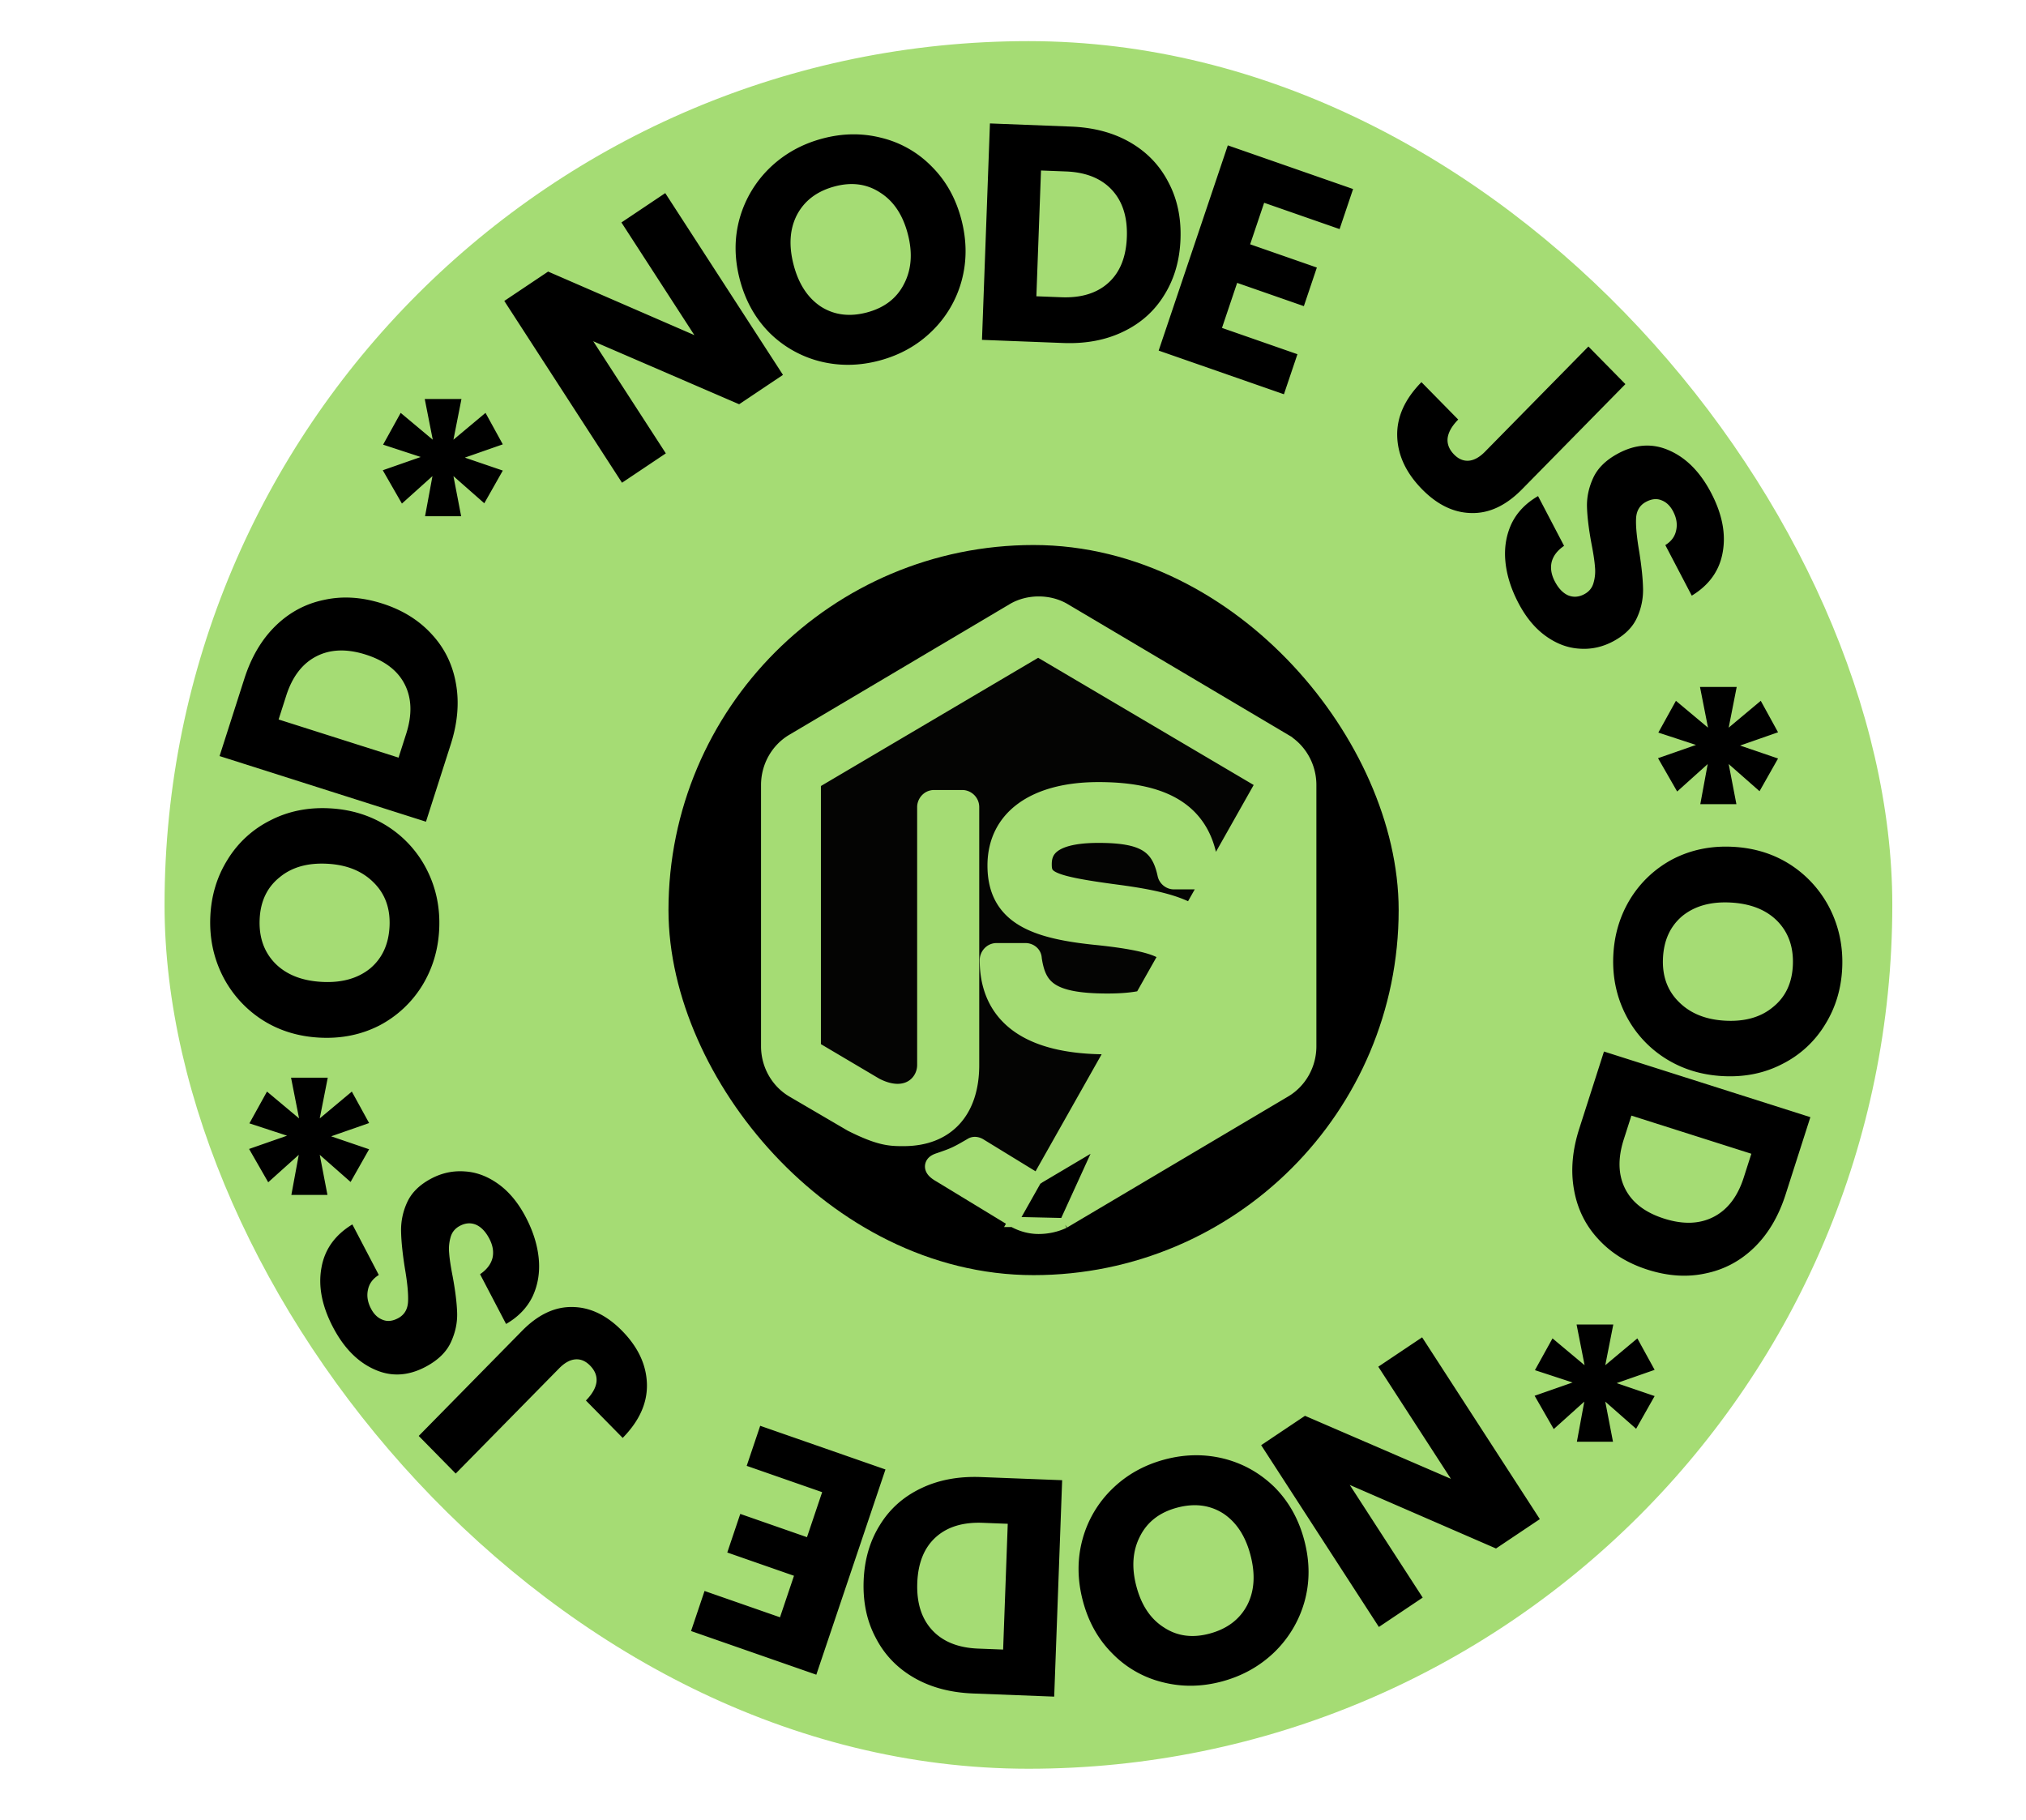 <svg xmlns="http://www.w3.org/2000/svg" width="197" height="177" fill="none" viewBox="0 0 197 177">
  <rect width="168" height="168" x="16" y="4" fill="#A5DC74" rx="84"/>
  <rect width="61" height="61" x="70" y="58" fill="#040403" stroke="#000" stroke-width="10" rx="30.5"/>
  <path fill="#A5DC74" stroke="#A5DC74" d="m98.488 118.826-.009-.005-7.152-4.351c-.283-.16-.505-.318-.654-.485-.151-.17-.293-.43-.207-.735.074-.267.284-.41.394-.473.126-.073.26-.12.343-.148.73-.249 1.137-.393 1.548-.581.41-.187.832-.422 1.578-.859.406-.264.848-.091 1.074.059l5.46 3.344c.033.014.07.022.103.022.015 0 .026-.002.032-.003l.002-.002.014-.008 21.478-12.733.014-.008.014-.007a.053.053 0 0 0 .026-.027.29.29 0 0 0 .024-.134V76.281a.292.292 0 0 0-.024-.135.053.053 0 0 0-.026-.027l-.014-.007-.013-.007-21.461-12.668a.268.268 0 0 0-.138-.02l-.002.002-.015.008-21.478 12.678-.013.007-.009.005a.134.134 0 0 0-.025.038.307.307 0 0 0-.03.126v25.411c0 .035.01.084.03.125a.133.133 0 0 0 .025.038l.01.005.013.008 5.855 3.465c1.47.762 2.572.656 3.282.246.73-.421 1.143-1.214 1.143-2.013v-25.08c0-.569.456-1.162 1.146-1.162h2.745c.584 0 1.146.484 1.146 1.162v25.08c0 2.262-.601 4.12-1.794 5.416-1.197 1.303-2.931 1.974-5.058 1.974h-.01c-.618 0-1.218 0-2.014-.185-.793-.185-1.761-.548-3.152-1.246l-.015-.007-.014-.008-5.652-3.308-.001-.001c-1.557-.919-2.507-2.629-2.507-4.454V76.336c0-1.825.95-3.535 2.506-4.454l21.478-12.733.006-.004c1.5-.86 3.52-.86 5.02 0l.006.004 21.477 12.732-26.505 46.945Zm0 0 .01.006m-.01-.006.01.006m0 0c.764.421 1.6.668 2.502.668.822 0 1.703-.179 2.475-.544l.021-.01m-4.998-.114 4.998.114m0 0 .02-.012m-.02.012.02-.012m0 0 21.477-12.733c1.557-.919 2.507-2.629 2.507-4.454V76.336c0-1.825-.95-3.534-2.506-4.454l-21.478 47.052Zm2.977-27.549h.001c3.53.359 5.338.795 6.259 1.276.443.232.642.454.743.65.105.204.139.44.139.774 0 .555-.108.996-.309 1.352-.2.353-.509.655-.965.903-.934.509-2.442.773-4.686.773-2.838 0-4.442-.362-5.387-.997-.895-.602-1.28-1.508-1.489-2.9-.022-.632-.557-1.01-1.09-1.01h-2.8c-.69 0-1.146.594-1.146 1.162 0 1.957.507 4.15 2.303 5.848 1.79 1.693 4.776 2.81 9.555 2.81 3.475 0 6.269-.698 8.215-2.076 1.969-1.393 3.023-3.45 3.051-6.025v-.005c0-1.239-.204-2.288-.643-3.175-.442-.891-1.107-1.587-1.978-2.14-1.712-1.086-4.252-1.631-7.556-2.071h-.001c-3.357-.444-5.125-.782-6.058-1.184-.451-.193-.643-.376-.739-.538-.099-.167-.143-.386-.143-.76 0-.58.125-1.172.725-1.646.635-.502 1.883-.94 4.32-.94 2.191 0 3.594.25 4.521.804.887.53 1.411 1.386 1.718 2.82.101.504.571.896 1.082.896h2.799c.365 0 .65-.23.788-.371l.035-.035.026-.042c.151-.23.243-.489.243-.769v-.02l-.002-.02c-.224-2.753-1.23-4.835-3.14-6.208-1.886-1.357-4.58-1.969-8.07-1.969-3.131 0-5.697.674-7.494 1.977-1.816 1.316-2.803 3.247-2.803 5.634 0 1.263.24 2.33.723 3.226.483.897 1.192 1.592 2.08 2.134 1.753 1.07 4.236 1.559 7.173 1.862Z"/>
  <path fill="#000" d="m122.63 140.535 4.262-2.855 14.188 6.128-7.06-10.904 4.262-2.856 11.446 17.678-4.262 2.856-14.22-6.179 7.092 10.954-4.261 2.856-11.447-17.678Zm-9.423 1.405c1.975-.534 3.911-.565 5.807-.092 1.876.477 3.517 1.404 4.923 2.779 1.391 1.401 2.356 3.132 2.894 5.191.538 2.06.542 4.039.012 5.937a10.98 10.98 0 0 1-2.917 4.899c-1.416 1.367-3.111 2.318-5.087 2.852-1.975.533-3.9.561-5.777.084a10.212 10.212 0 0 1-4.893-2.788c-1.386-1.381-2.348-3.101-2.885-5.161-.538-2.06-.545-4.049-.021-5.967a10.738 10.738 0 0 1 2.888-4.891c1.396-1.362 3.081-2.309 5.056-2.843Zm1.222 4.679c-1.676.453-2.866 1.374-3.571 2.763-.725 1.395-.848 3.012-.367 4.852.485 1.859 1.381 3.202 2.685 4.026 1.29.851 2.773 1.049 4.449.596 1.696-.458 2.909-1.374 3.639-2.749.711-1.369.82-2.994.329-4.874-.485-1.859-1.373-3.214-2.663-4.064-1.305-.825-2.805-1.008-4.501-.55Zm-19.807 18.063c-2.219-.086-4.14-.601-5.767-1.545-1.627-.944-2.86-2.233-3.7-3.866-.862-1.615-1.255-3.462-1.178-5.54.075-2.059.602-3.87 1.58-5.433.958-1.564 2.293-2.753 4.004-3.568 1.691-.815 3.636-1.18 5.834-1.094l7.884.305-.773 21.046-7.884-.305Zm.94-16.596c-1.939-.076-3.467.395-4.585 1.413-1.118 1.017-1.713 2.495-1.784 4.434-.071 1.939.413 3.469 1.452 4.59 1.04 1.121 2.529 1.719 4.467 1.794l2.429.094.449-12.231-2.428-.094Zm-19.718 9.186 1.36-4.037-6.487-2.262 1.264-3.753 6.487 2.262 1.475-4.378-7.337-2.558 1.313-3.895 12.18 4.247-6.724 19.957-12.18-4.246 1.312-3.895 7.337 2.558Zm-35.129-17.635 10.053-10.226c1.556-1.583 3.197-2.354 4.921-2.311 1.71.028 3.309.799 4.795 2.31 1.557 1.583 2.363 3.302 2.42 5.156.055 1.854-.73 3.608-2.356 5.263l-3.576-3.637c.617-.627.96-1.234 1.03-1.818.057-.571-.154-1.098-.63-1.583-.435-.442-.912-.642-1.43-.599-.52.042-1.045.335-1.578.877l-10.052 10.226-3.597-3.658Zm10.411-21.27c.714 1.365 1.133 2.706 1.259 4.026.125 1.319-.072 2.539-.59 3.661-.53 1.105-1.39 2.003-2.586 2.695l-2.53-4.839c.649-.442 1.052-.966 1.208-1.574.139-.598.036-1.225-.306-1.88-.353-.674-.78-1.125-1.283-1.353-.52-.219-1.053-.18-1.599.115-.457.247-.752.611-.884 1.092a4.082 4.082 0 0 0-.141 1.543c.038.548.152 1.305.341 2.271.26 1.405.406 2.589.435 3.551.029.961-.174 1.912-.608 2.852s-1.231 1.723-2.392 2.352c-1.724.932-3.399 1.031-5.024.296-1.643-.725-2.993-2.098-4.05-4.119-1.074-2.056-1.448-3.979-1.12-5.771.309-1.781 1.311-3.188 3.006-4.219l2.572 4.919c-.58.359-.93.832-1.051 1.421-.139.598-.041 1.216.292 1.854.287.549.669.912 1.144 1.087.457.184.959.129 1.504-.166.598-.324.916-.86.954-1.608.037-.748-.065-1.829-.309-3.243-.225-1.424-.348-2.609-.368-3.553a6.4 6.4 0 0 1 .581-2.838c.417-.93 1.179-1.695 2.287-2.295 1.055-.571 2.158-.814 3.307-.731 1.14.065 2.234.474 3.281 1.226 1.048.752 1.938 1.828 2.67 3.228Zm25.007-81.911-4.262 2.856-14.188-6.128 7.06 10.904-4.262 2.855-11.446-17.678 4.262-2.855 14.22 6.178-7.092-10.954 4.261-2.855 11.447 17.677Zm9.423-1.405c-1.975.534-3.91.565-5.807.093a10.707 10.707 0 0 1-4.923-2.78c-1.391-1.401-2.356-3.131-2.893-5.19-.538-2.06-.543-4.04-.013-5.938a10.975 10.975 0 0 1 2.918-4.899c1.415-1.367 3.11-2.317 5.086-2.851 1.975-.534 3.9-.562 5.777-.084a10.203 10.203 0 0 1 4.893 2.788c1.386 1.38 2.348 3.1 2.886 5.16.537 2.06.544 4.049.02 5.967a10.744 10.744 0 0 1-2.888 4.89c-1.395 1.363-3.08 2.31-5.056 2.844Zm-1.222-4.679c1.676-.453 2.866-1.374 3.571-2.763.725-1.395.848-3.012.367-4.852-.485-1.86-1.38-3.201-2.685-4.026-1.29-.85-2.773-1.05-4.45-.596-1.695.458-2.908 1.375-3.638 2.75-.71 1.369-.82 2.993-.33 4.873.486 1.86 1.374 3.214 2.664 4.065 1.305.824 2.805 1.008 4.501.55Zm19.807-18.062c2.219.086 4.141.6 5.767 1.544 1.627.944 2.86 2.233 3.701 3.867.861 1.614 1.254 3.46 1.177 5.54-.075 2.058-.602 3.869-1.58 5.432-.958 1.564-2.293 2.753-4.004 3.568-1.691.815-3.636 1.18-5.834 1.094l-7.884-.305.773-21.046 7.884.306Zm-.94 16.596c1.939.075 3.467-.396 4.585-1.414 1.118-1.017 1.713-2.495 1.784-4.434.071-1.939-.413-3.468-1.452-4.59-1.04-1.12-2.529-1.719-4.467-1.794l-2.429-.094-.449 12.232 2.428.094Zm19.719-9.186-1.361 4.037 6.487 2.261-1.264 3.753-6.487-2.262-1.475 4.379 7.337 2.558-1.313 3.894-12.18-4.246 6.724-19.958 12.181 4.247-1.312 3.895-7.337-2.558Zm35.128 17.634-10.053 10.227c-1.556 1.583-3.196 2.353-4.921 2.31-1.71-.028-3.309-.798-4.795-2.31-1.557-1.583-2.363-3.302-2.419-5.156-.056-1.854.729-3.608 2.355-5.263l3.576 3.637c-.617.628-.961 1.234-1.031 1.819-.056.57.155 1.098.631 1.583.435.442.912.641 1.43.599.519-.043 1.045-.336 1.578-.878l10.052-10.226 3.597 3.658Zm-10.411 21.27c-.713-1.364-1.133-2.706-1.258-4.025-.126-1.32.071-2.54.59-3.662.528-1.104 1.39-2.003 2.585-2.695l2.53 4.839c-.649.442-1.052.967-1.208 1.574-.138.598-.036 1.225.307 1.88.352.674.779 1.125 1.282 1.353.521.219 1.054.18 1.599-.114.457-.248.752-.612.884-1.093a4.06 4.06 0 0 0 .141-1.543c-.038-.547-.152-1.304-.341-2.27-.261-1.406-.406-2.59-.435-3.551-.029-.962.174-1.913.608-2.853.434-.94 1.231-1.723 2.392-2.351 1.724-.933 3.399-1.032 5.024-.297 1.643.726 2.993 2.099 4.049 4.12 1.075 2.055 1.449 3.979 1.122 5.77-.31 1.782-1.312 3.188-3.007 4.219l-2.572-4.918c.58-.36.93-.833 1.051-1.422.139-.598.042-1.216-.292-1.854-.287-.55-.669-.911-1.144-1.086-.457-.185-.959-.13-1.504.165-.598.324-.916.86-.954 1.608-.037.748.066 1.83.309 3.244.225 1.424.348 2.608.368 3.552a6.406 6.406 0 0 1-.581 2.838c-.417.93-1.179 1.695-2.287 2.295-1.055.57-2.158.815-3.307.732-1.14-.066-2.234-.474-3.281-1.226-1.048-.752-1.938-1.828-2.67-3.229Zm9.233 34.318c.091-2.044.648-3.898 1.673-5.562a10.706 10.706 0 0 1 4.141-3.849c1.757-.9 3.698-1.295 5.824-1.184 2.126.112 4.013.708 5.661 1.788a10.977 10.977 0 0 1 3.784 4.266c.874 1.763 1.266 3.667 1.176 5.711-.09 2.044-.648 3.888-1.671 5.53a10.2 10.2 0 0 1-4.141 3.818c-1.736.903-3.666 1.298-5.792 1.186-2.126-.112-4.023-.708-5.693-1.789a10.753 10.753 0 0 1-3.785-4.235c-.874-1.743-1.267-3.636-1.177-5.68Zm4.83.254c-.077 1.734.44 3.148 1.55 4.24 1.11 1.114 2.614 1.721 4.512 1.821 1.92.101 3.47-.345 4.652-1.338 1.201-.972 1.84-2.325 1.916-4.06.078-1.754-.428-3.188-1.517-4.3-1.089-1.093-2.604-1.69-4.544-1.792-1.919-.1-3.48.335-4.681 1.306-1.181.994-1.811 2.368-1.888 4.123Zm11.926 22.956c-.677 2.115-1.688 3.829-3.033 5.143-1.345 1.314-2.917 2.157-4.716 2.53-1.786.397-3.671.28-5.653-.35-1.963-.625-3.566-1.617-4.811-2.978-1.25-1.342-2.038-2.947-2.364-4.813-.332-1.848-.163-3.819.508-5.915l2.407-7.514 20.069 6.383-2.407 7.514Zm-15.737-5.351c-.592 1.847-.547 3.446.133 4.796.681 1.35 1.946 2.319 3.795 2.907 1.848.588 3.452.531 4.811-.17 1.358-.701 2.333-1.976 2.925-3.823l.741-2.315-11.664-3.709-.741 2.314ZM42.708 90.31c-.09 2.044-.648 3.897-1.673 5.561a10.707 10.707 0 0 1-4.141 3.849c-1.757.901-3.698 1.296-5.824 1.184-2.125-.112-4.013-.708-5.661-1.788a10.977 10.977 0 0 1-3.784-4.265c-.874-1.764-1.266-3.668-1.175-5.712.09-2.044.647-3.887 1.67-5.53a10.204 10.204 0 0 1 4.14-3.818c1.737-.902 3.668-1.297 5.793-1.186 2.126.112 4.024.709 5.693 1.79a10.745 10.745 0 0 1 3.785 4.234c.875 1.743 1.267 3.637 1.177 5.68Zm-4.83-.254c.077-1.735-.44-3.148-1.55-4.241-1.11-1.114-2.614-1.721-4.512-1.82-1.92-.102-3.47.344-4.652 1.338-1.2.971-1.84 2.324-1.916 4.059-.078 1.755.428 3.188 1.517 4.301 1.09 1.092 2.604 1.689 4.544 1.791 1.92.101 3.48-.334 4.681-1.306 1.182-.993 1.811-2.367 1.888-4.122ZM23.757 66.01c.677-2.115 1.688-3.829 3.033-5.143 1.345-1.314 2.917-2.158 4.717-2.53 1.786-.397 3.67-.28 5.652.35 1.964.624 3.567 1.617 4.811 2.978 1.25 1.342 2.039 2.947 2.365 4.813.332 1.848.163 3.82-.508 5.914l-2.407 7.514-20.07-6.383 2.407-7.514Zm15.738 5.35c.592-1.847.547-3.445-.134-4.795-.68-1.35-1.945-2.319-3.794-2.907-1.849-.588-3.452-.531-4.81.17-1.36.701-2.335 1.976-2.927 3.823l-.74 2.314 11.664 3.71.74-2.314Zm131.715-3.21 1.68 3.06-3.69 1.29 3.69 1.26-1.8 3.18-3-2.64.75 3.9h-3.51l.72-3.9-2.97 2.67-1.86-3.24 3.69-1.29-3.66-1.2 1.71-3.09 3.12 2.61-.78-3.96h3.57l-.78 3.96 3.12-2.61Zm-12 62 1.68 3.06-3.69 1.29 3.69 1.26-1.8 3.18-3-2.64.75 3.9h-3.51l.72-3.9-2.97 2.67-1.86-3.24 3.69-1.29-3.66-1.2 1.71-3.09 3.12 2.61-.78-3.96h3.57l-.78 3.96 3.12-2.61Zm-125-24 1.68 3.06-3.69 1.29 3.69 1.26-1.8 3.18-3-2.64.75 3.9h-3.51l.72-3.9-2.97 2.67-1.86-3.24 3.69-1.29-3.66-1.2 1.71-3.09 3.12 2.61-.78-3.96h3.57l-.78 3.96 3.12-2.61Zm13-66 1.68 3.06-3.69 1.29 3.69 1.26-1.8 3.18-3-2.64.75 3.9h-3.51l.72-3.9-2.97 2.67-1.86-3.24 3.69-1.29-3.66-1.2 1.71-3.09 3.12 2.61-.78-3.96h3.57l-.78 3.96 3.12-2.61Z"/>
</svg>
